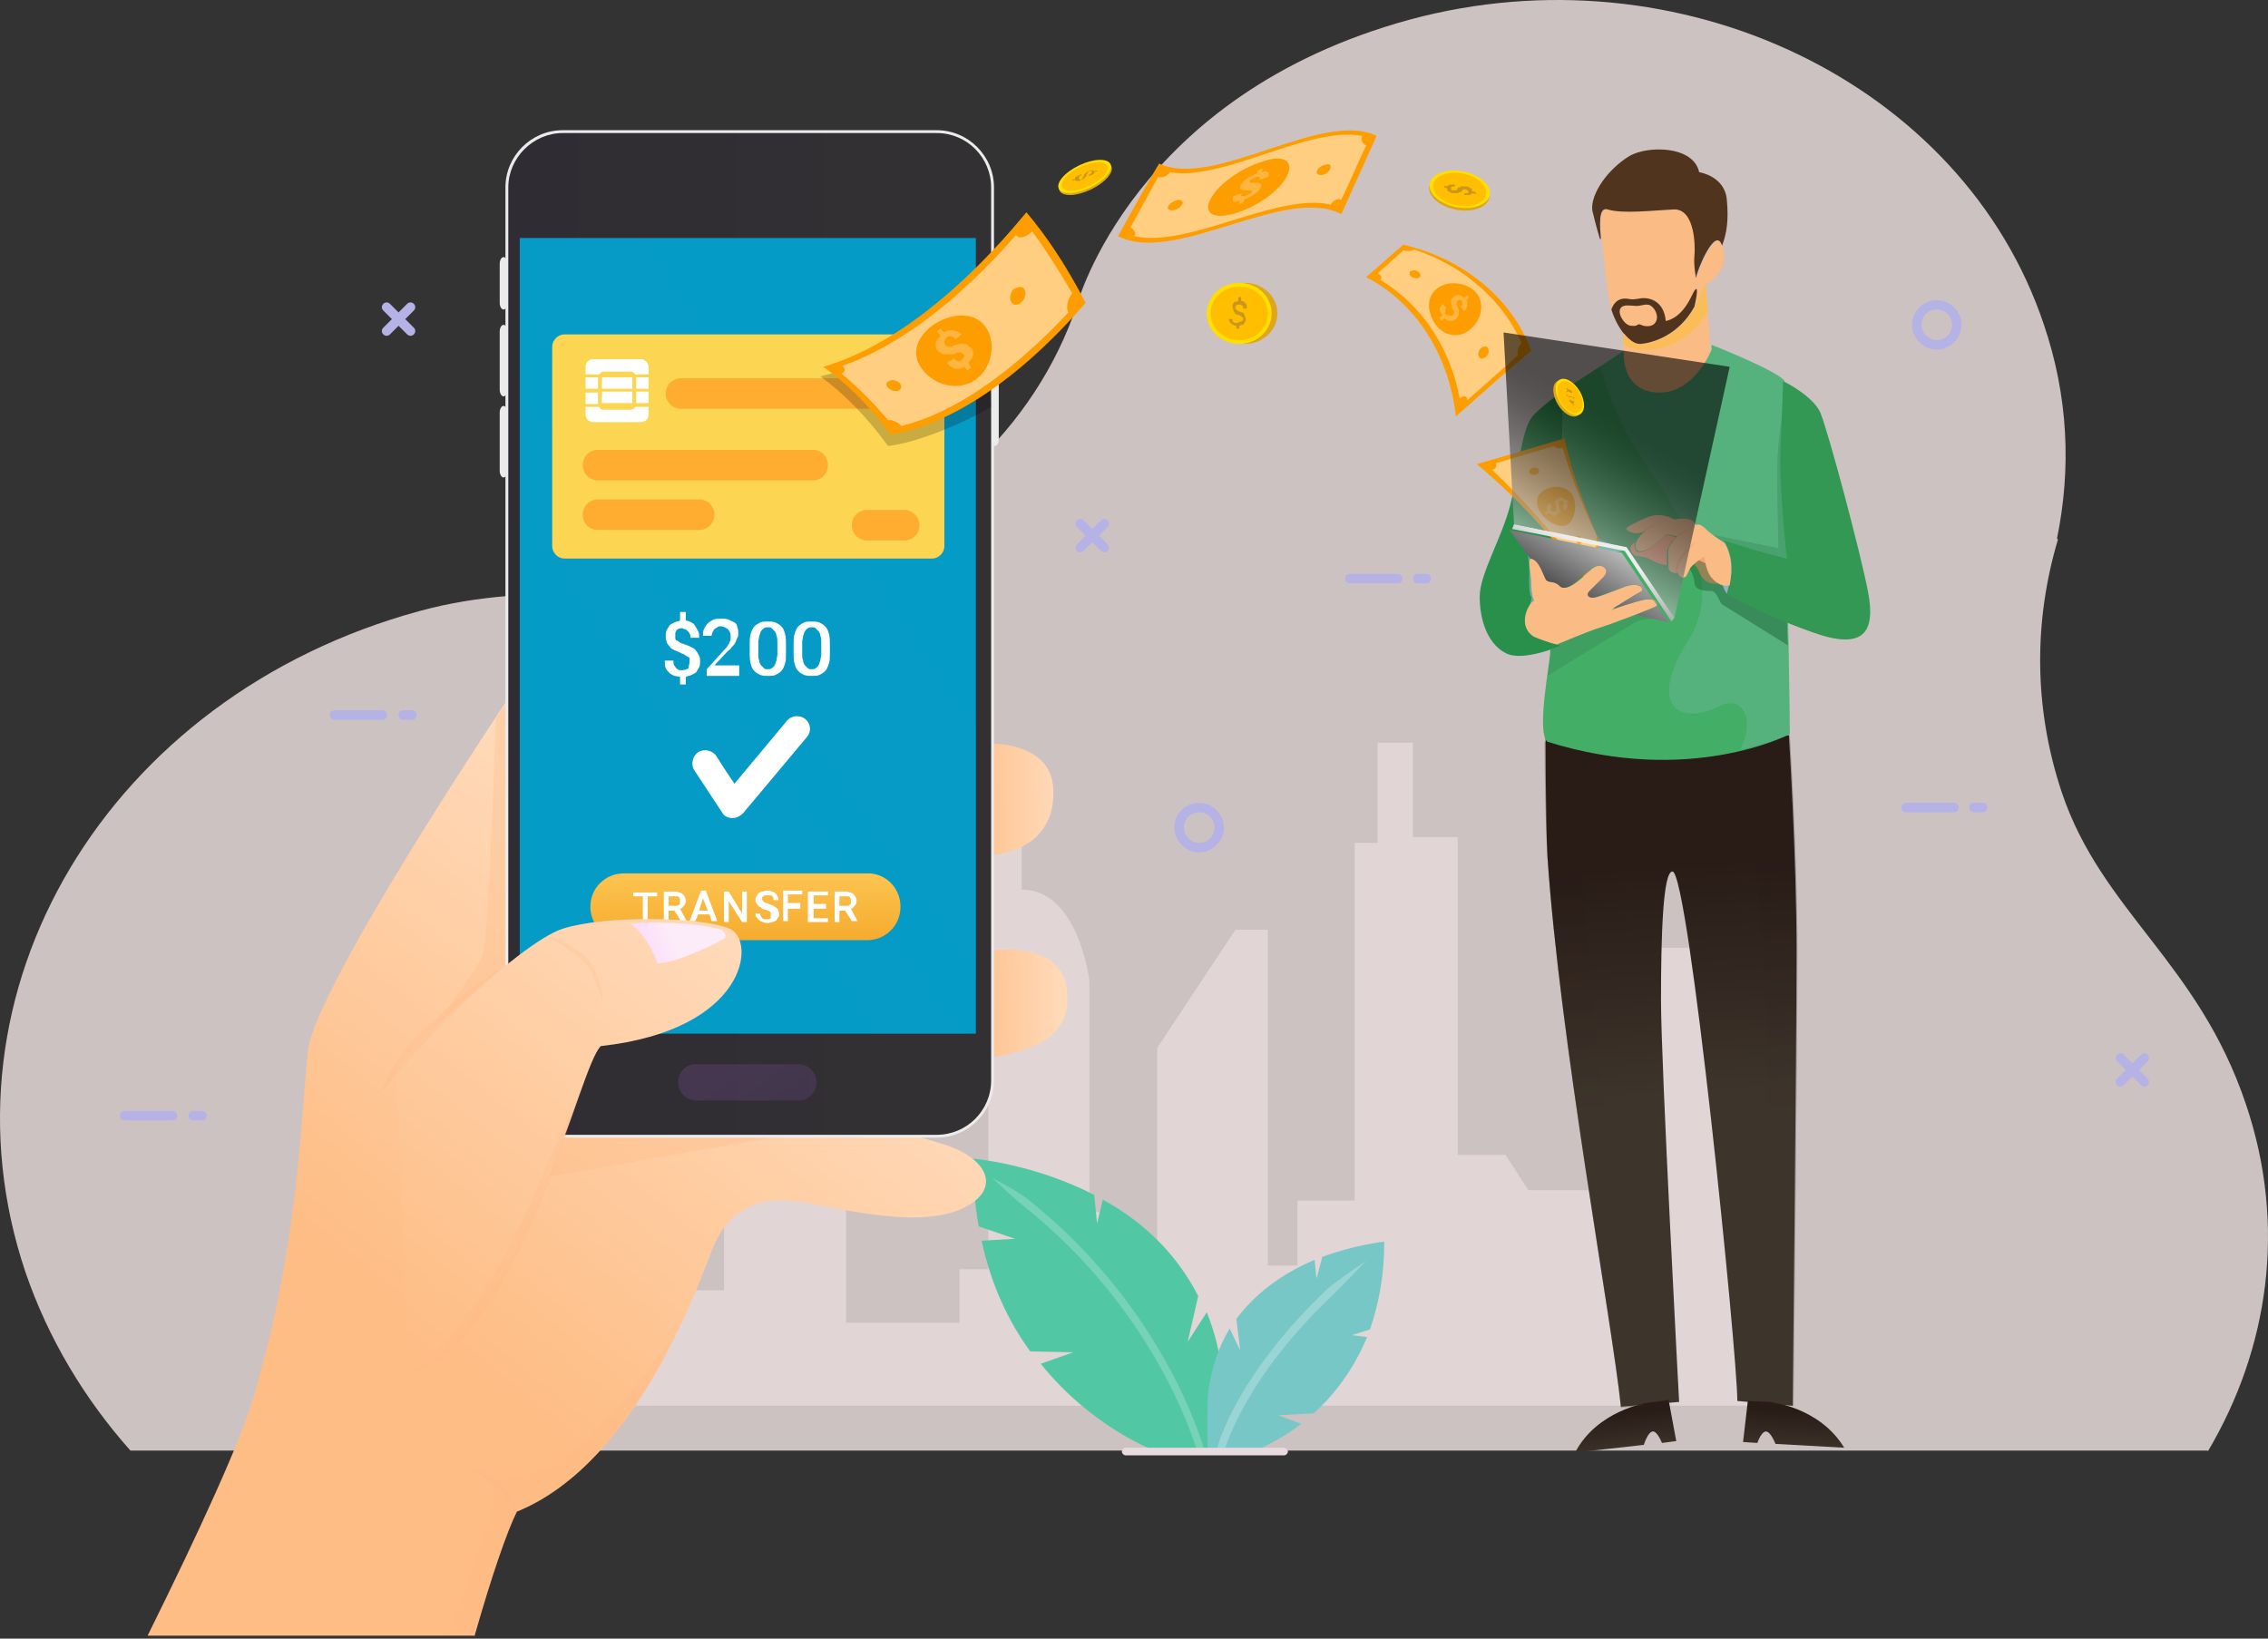 <svg width="667" height="482" viewBox="0 0 667 482" fill="none" xmlns="http://www.w3.org/2000/svg">
<rect x="0" y="0" width="667" height="482" fill="#333333" stroke="none"/>
<path opacity="0.8" d="M649.284 426.968C667.244 396.66 672.576 360.459 660.509 324.82C646.477 283.006 618.134 268.133 606.348 233.055C597.929 207.798 598.209 182.261 605.225 158.688L604.944 158.408C609.154 137.922 608.312 116.594 601.016 95.267C577.162 24.268 493.816 -15.581 414.679 5.747C333.297 27.916 316.741 89.654 316.741 89.654C304.674 125.574 273.805 155.602 230.588 167.388C187.091 179.174 159.309 169.913 123.389 179.735C31.623 204.711 -20.293 291.706 7.49 374.21C14.225 393.854 24.888 411.533 38.358 426.687H649.284V426.968Z" fill="#F4E6E6"/>
<g opacity="0.8">
<g opacity="0.8">
<path opacity="0.8" d="M524.405 413.216V368.035H511.215V290.021L503.919 278.796H471.927V350.075H449.477L442.742 339.692H428.711V246.243H415.521V218.461H405.138V247.927H398.403V353.162H381.566V372.245H372.866V273.464H363.325L340.313 308.262V377.015H328.246V356.529H320.389V288.618C320.389 288.618 317.302 261.678 300.464 261.678V242.034H290.642V373.367H282.224V389.082H248.829V333.799H242.094V314.716H230.027V310.787V292.546H212.909V379.541H204.49V357.371H183.162V312.19H178.392V413.497H524.405V413.216Z" fill="#F4E6E6"/>
</g>
</g>
<path d="M315.618 397.784L302.99 397.503C296.816 389.084 291.484 378.14 288.678 364.95L298.5 364.389L287.836 360.741C286.714 354.567 286.152 348.113 286.152 340.816C286.152 340.816 303.832 342.22 321.792 351.48L322.634 359.899L324.318 352.883C335.262 358.776 345.645 368.037 352.38 381.227L349.293 394.697L354.906 385.997C357.151 391.61 358.835 397.784 359.396 404.799C359.957 418.269 359.396 426.408 359.396 426.408H338.91C338.91 426.408 320.95 419.673 306.077 401.151L315.618 397.784Z" fill="#52C7A3"/>
<path d="M355.187 410.692C356.029 402.834 358.274 396.38 361.641 390.767L364.728 397.222L363.606 387.961C370.06 379.262 378.759 373.93 386.617 370.562L387.178 376.175L388.862 369.72C398.684 366.072 407.103 365.23 407.103 365.23C407.103 375.333 405.419 383.752 402.893 391.048L397.561 392.732L402.051 393.293C397.842 403.396 391.949 410.692 386.336 415.743L375.953 416.305L382.688 418.83C375.673 424.162 369.779 426.407 369.779 426.407H355.187C355.187 426.127 354.906 420.233 355.187 410.692Z" fill="#78C7C7"/>
<path opacity="0.25" d="M391.949 380.946C395.035 377.859 401.771 370.844 401.771 370.844C401.771 370.844 393.913 376.176 390.545 378.982C363.886 404.238 358.273 424.724 357.993 425.847L359.115 426.127H360.238C361.08 423.602 367.534 403.958 391.949 380.946Z" fill="white"/>
<path opacity="0.21" d="M351.819 426.128H354.064C352.1 419.393 339.752 382.631 302.429 352.884C299.342 350.358 291.765 346.43 291.765 346.43C291.765 346.43 297.658 352.042 300.465 354.287C336.665 382.911 349.294 417.99 351.819 426.128Z" fill="white"/>
<path d="M378.759 426.968C378.759 427.529 378.198 428.091 377.637 428.091H331.053C330.491 428.091 329.93 427.529 329.93 426.968C329.93 426.407 330.491 425.846 331.053 425.846H377.637C378.479 426.126 378.759 426.407 378.759 426.968Z" fill="#E8DBE0"/>
<path d="M139.665 480.846C144.716 463.167 149.206 450.258 152.012 444.645C187.933 430.053 205.893 376.173 209.821 366.631C213.75 357.09 222.169 350.916 236.481 353.722C250.793 356.248 270.156 361.019 282.504 355.687C294.851 350.355 291.203 340.533 276.611 336.323C262.018 332.114 236.481 321.45 236.481 321.45L226.659 235.298C226.659 235.298 165.202 190.959 150.89 203.306C150.89 203.306 92.8 289.739 90.555 309.103C88.31 330.992 87.749 366.351 74.559 410.97C70.911 423.598 58.844 449.977 43.41 481.127H139.665V480.846Z" fill="url(#paint0_linear)"/>
<path opacity="0.3" d="M151.171 203.307C151.171 203.307 149.206 206.394 145.839 211.445C144.997 233.615 143.594 278.796 141.629 281.882C139.104 286.092 128.44 301.246 128.44 301.246C128.44 301.246 147.803 284.408 156.222 277.673C162.957 272.341 160.151 221.548 158.748 200.781C155.099 201.062 152.854 201.904 151.171 203.307Z" fill="#FEB783"/>
<path opacity="0.3" d="M232.553 331.273L231.991 327.344L167.728 327.905L160.993 346.146L237.043 332.956C234.236 332.114 232.553 331.273 232.553 331.273Z" fill="#FEB783"/>
<path d="M291.765 218.741C291.765 218.741 308.883 218.46 309.725 231.65C310.567 244.839 301.587 250.452 291.765 251.574H288.958L289.239 219.583L291.765 218.741Z" fill="url(#paint1_linear)"/>
<path d="M291.484 279.638C291.484 279.638 314.495 275.709 313.934 294.23C313.653 308.823 295.132 309.945 290.923 311.349L287.274 310.787L288.678 281.041L291.484 279.638Z" fill="url(#paint2_linear)"/>
<path opacity="0.2" d="M150.89 440.998C147.803 435.104 138.542 432.018 138.261 432.018H137.7C137.7 432.018 146.961 436.788 149.767 441.84C150.048 442.401 150.609 443.804 151.17 445.207C151.17 444.926 151.451 444.646 151.451 444.365C151.732 444.365 151.732 444.085 152.012 444.085C151.732 443.243 151.451 442.12 150.89 440.998Z" fill="#FEB783"/>
<path d="M165.482 38.297C156.221 38.297 148.645 45.874 148.645 55.135V317.801C148.645 327.062 156.221 334.639 165.482 334.639H275.488C284.749 334.639 292.326 327.062 292.326 317.801V55.135C292.326 45.874 284.749 38.297 275.488 38.297H165.482Z" fill="#EBEBEB"/>
<path d="M293.729 129.219C293.729 130.342 293.168 131.184 292.606 131.184C292.045 131.184 291.484 130.342 291.484 129.219V99.753C291.484 98.631 292.045 97.789 292.606 97.789C293.168 97.789 293.729 98.631 293.729 99.753V129.219Z" fill="#EBEBEB"/>
<path d="M149.206 138.481C149.206 139.604 148.645 140.445 148.083 140.445C147.522 140.445 146.961 139.604 146.961 138.481V121.363C146.961 120.24 147.522 119.398 148.083 119.398C148.645 119.398 149.206 120.24 149.206 121.363V138.481Z" fill="#EBEBEB"/>
<path d="M149.206 114.628C149.206 115.75 148.645 116.592 148.083 116.592C147.522 116.592 146.961 115.75 146.961 114.628V97.509C146.961 96.387 147.522 95.545 148.083 95.545C148.645 95.545 149.206 96.387 149.206 97.509V114.628Z" fill="#EBEBEB"/>
<path d="M149.206 89.089C149.206 90.212 148.645 91.054 148.083 91.054C147.522 91.054 146.961 90.212 146.961 89.089V77.584C146.961 76.461 147.522 75.619 148.083 75.619C148.645 75.619 149.206 76.461 149.206 77.584V89.089Z" fill="#EBEBEB"/>
<path d="M291.484 317.801C291.484 326.781 284.188 333.797 275.488 333.797H165.483C156.502 333.797 149.487 326.501 149.487 317.801V55.134C149.487 46.435 156.783 39.139 165.483 39.139H275.488C284.468 39.139 291.484 46.435 291.484 55.134V317.801Z" fill="url(#paint3_linear)"/>
<path opacity="0.2" d="M144.435 446.049C143.313 449.416 138.542 462.606 132.088 480.285H139.665C144.716 462.606 149.206 449.697 152.012 444.084C173.621 435.385 188.775 412.374 198.035 393.291C189.897 404.235 172.498 426.686 161.554 431.737C151.171 436.508 140.226 432.298 138.823 431.737C139.945 432.579 147.803 436.227 144.435 446.049Z" fill="#FEB783"/>
<path opacity="0.2" d="M199.438 318.365C199.438 321.171 201.683 323.697 204.77 323.697H234.797C237.604 323.697 240.129 321.452 240.129 318.365C240.129 315.559 237.884 313.033 234.797 313.033H204.77C201.683 313.033 199.438 315.278 199.438 318.365Z" fill="url(#paint4_linear)"/>
<path d="M286.994 70.008H152.854V304.051H286.994V70.008Z" fill="url(#paint5_linear)"/>
<path opacity="0.1" d="M283.626 304.051L152.854 112.382V151.39L256.967 304.051H283.626ZM152.854 70.008V92.458L286.994 289.178V212.566L189.897 70.008H152.854Z" fill="url(#paint6_linear)"/>
<path d="M277.733 160.653C277.733 162.617 276.049 164.301 274.085 164.301H166.044C164.079 164.301 162.396 162.617 162.396 160.653V102.002C162.396 100.037 164.079 98.353 166.044 98.353H274.085C276.049 98.353 277.733 100.037 277.733 102.002V160.653Z" fill="#FCD652"/>
<path d="M243.497 136.799C243.497 139.324 241.532 141.289 239.007 141.289H175.866C173.34 141.289 171.375 139.324 171.375 136.799C171.375 134.273 173.34 132.309 175.866 132.309H239.007C241.532 132.309 243.497 134.273 243.497 136.799Z" fill="#FEAD30"/>
<path d="M267.911 115.754C267.911 118.28 265.947 120.244 263.421 120.244H200.28C197.754 120.244 195.79 118.28 195.79 115.754C195.79 113.228 197.754 111.264 200.28 111.264H263.421C265.666 110.983 267.911 113.228 267.911 115.754Z" fill="#FEAD30"/>
<path d="M210.102 151.392C210.102 153.918 208.138 155.882 205.612 155.882H175.866C173.34 155.882 171.375 153.918 171.375 151.392C171.375 148.867 173.34 146.902 175.866 146.902H205.612C208.138 146.902 210.102 148.867 210.102 151.392Z" fill="#FEAD30"/>
<path d="M270.437 154.48C270.437 157.006 268.472 158.97 265.947 158.97H255.002C252.477 158.97 250.512 157.006 250.512 154.48C250.512 151.955 252.477 149.99 255.002 149.99H265.947C268.192 149.99 270.437 151.955 270.437 154.48Z" fill="#FEAD30"/>
<path d="M176.988 118.557H185.968V115.19H176.988V118.557ZM175.865 115.47H172.217V118.838H175.865V115.47ZM175.865 110.98H172.217V114.348H175.865V110.98ZM185.968 110.98H176.988V114.348H185.968V110.98ZM185.407 120.522H177.549C176.988 120.522 176.427 120.241 176.146 119.68H172.217V121.925C172.217 123.047 173.059 124.17 174.462 124.17H188.494C189.616 124.17 190.739 123.328 190.739 121.925V119.68H186.81C186.529 120.241 185.968 120.522 185.407 120.522ZM188.494 105.648H174.462C173.34 105.648 172.217 106.49 172.217 107.893V110.138H176.146C176.427 109.858 176.988 109.297 177.549 109.297H185.407C185.968 109.297 186.529 109.577 186.81 110.138H190.739V107.893C190.739 106.771 189.616 105.648 188.494 105.648ZM187.091 114.348H190.739V110.98H187.091V114.348ZM187.091 118.557H190.739V115.19H187.091V118.557Z" fill="white"/>
<path d="M264.824 266.729C264.824 272.341 260.334 276.551 255.002 276.551H183.443C177.83 276.551 173.621 272.061 173.621 266.729C173.621 261.116 178.111 256.907 183.443 256.907H254.722C260.334 256.626 264.824 261.116 264.824 266.729Z" fill="url(#paint7_linear)"/>
<path d="M193.264 263.644H190.458V271.221H189.055V263.644H186.249V262.521H193.264V263.644Z" fill="white"/>
<path d="M198.315 267.851H196.632V271.218H195.229V262.238H198.315C198.877 262.238 199.157 262.238 199.719 262.519C199.999 262.519 200.56 262.8 200.841 263.08C201.122 263.361 201.402 263.641 201.402 263.922C201.683 264.203 201.683 264.764 201.683 265.045C201.683 265.606 201.402 266.167 201.122 266.448C200.841 266.728 200.56 267.29 199.999 267.29L201.964 270.938H200.28L198.315 267.851ZM196.632 266.448H198.315C198.596 266.448 198.877 266.448 199.157 266.448C199.438 266.448 199.438 266.167 199.719 266.167C199.719 266.167 199.999 265.886 199.999 265.606C199.999 265.325 199.999 265.325 199.999 265.045C199.999 264.764 199.999 264.483 199.999 264.483C199.999 264.203 199.719 264.203 199.719 263.922C199.719 263.922 199.438 263.641 199.157 263.641C198.877 263.641 198.596 263.641 198.315 263.641H196.632V266.448Z" fill="white"/>
<path d="M208.699 268.975H205.331L204.489 270.939H202.806L206.173 261.959H207.576L210.944 270.939H209.26L208.699 268.975ZM205.612 267.852H208.138L206.734 264.204L205.612 267.852Z" fill="white"/>
<path d="M219.643 271.218H218.24L214.311 265.045V271.218H212.908V262.238H214.311L218.24 268.693V262.238H219.643V271.218Z" fill="white"/>
<path d="M226.659 268.975C226.659 268.694 226.659 268.694 226.659 268.413L226.378 268.133C226.378 268.133 226.098 267.852 225.817 267.852C225.536 267.852 225.256 267.572 224.975 267.572C224.414 267.572 224.133 267.291 223.853 267.01C223.572 266.73 223.291 266.73 223.011 266.449C222.73 266.168 222.45 265.888 222.45 265.607C222.169 265.327 222.169 265.046 222.169 264.765C222.169 264.485 222.169 264.204 222.45 263.643C222.73 263.362 222.73 263.082 223.011 262.801C223.291 262.52 223.572 262.52 224.133 262.24C224.414 262.24 224.975 261.959 225.536 261.959C226.098 261.959 226.378 261.959 226.94 262.24C227.22 262.24 227.781 262.52 228.062 262.801C228.343 263.082 228.623 263.362 228.623 263.643C228.904 263.923 228.904 264.204 228.904 264.765H227.501C227.501 264.485 227.501 264.485 227.501 264.204C227.501 263.923 227.22 263.923 227.22 263.643C227.22 263.643 226.94 263.362 226.659 263.362C226.378 263.362 226.098 263.362 225.817 263.362C225.536 263.362 225.256 263.362 224.975 263.362C224.695 263.362 224.695 263.643 224.414 263.643L224.133 263.923C224.133 264.204 224.133 264.204 224.133 264.485C224.133 264.765 224.414 265.046 224.695 265.326C224.975 265.607 225.536 265.607 226.098 265.888C226.659 266.168 226.94 266.168 227.501 266.449C227.781 266.73 228.062 266.73 228.343 267.01C228.623 267.291 228.904 267.572 228.904 267.852C228.904 268.133 229.185 268.413 229.185 268.694C229.185 268.975 229.185 269.536 228.904 269.817C228.623 270.097 228.623 270.378 228.343 270.658C228.062 270.939 227.781 270.939 227.22 271.22C226.94 271.22 226.378 271.5 225.817 271.5C225.256 271.5 224.975 271.5 224.414 271.22C224.133 271.22 223.572 270.939 223.291 270.658C223.011 270.378 222.73 270.097 222.45 269.817C222.169 269.536 222.169 268.975 222.169 268.694H223.572C223.572 268.975 223.572 269.255 223.853 269.536C223.853 269.817 224.133 269.817 224.133 270.097C224.414 270.097 224.414 270.378 224.695 270.378C224.975 270.378 225.256 270.378 225.536 270.378C226.098 270.378 226.378 270.378 226.659 270.097C226.659 269.536 226.659 269.255 226.659 268.975Z" fill="white"/>
<path d="M235.358 267.291H231.71V270.939H230.307V261.959H235.919V263.081H231.71V265.607H235.358V267.291Z" fill="white"/>
<path d="M242.935 267.29H239.287V270.096H243.497V271.218H237.604V262.238H243.497V263.361H239.287V265.886H242.935V267.29Z" fill="white"/>
<path d="M248.548 267.851H246.864V271.218H245.461V262.238H248.548C249.109 262.238 249.39 262.238 249.951 262.519C250.232 262.519 250.793 262.8 251.073 263.08C251.354 263.361 251.635 263.641 251.635 263.922C251.915 264.203 251.915 264.764 251.915 265.045C251.915 265.606 251.635 266.167 251.354 266.448C251.073 266.728 250.793 267.29 250.232 267.29L252.196 270.938H250.512L248.548 267.851ZM246.864 266.448H248.548C248.828 266.448 249.109 266.448 249.39 266.448C249.67 266.448 249.67 266.167 249.951 266.167C249.951 266.167 250.232 265.886 250.232 265.606C250.232 265.325 250.232 265.325 250.232 265.045C250.232 264.764 250.232 264.483 250.232 264.483C250.232 264.203 249.951 264.203 249.951 263.922C249.951 263.922 249.67 263.641 249.39 263.641C249.109 263.641 248.828 263.641 248.548 263.641H246.864V266.448Z" fill="white"/>
<path d="M231.43 212.004C231.43 212.004 220.485 225.193 215.995 230.525C213.47 226.877 210.663 222.387 210.663 222.387C209.541 220.703 207.015 220.142 205.332 221.264C203.648 222.387 203.086 224.913 204.209 226.596L212.347 238.944C212.908 240.066 214.031 240.628 215.434 240.628C216.557 240.628 217.679 240.066 218.521 239.225L237.323 216.774C238.726 215.091 238.445 212.846 236.762 211.442C235.359 210.32 232.833 210.32 231.43 212.004Z" fill="white"/>
<path d="M202.806 194.606C202.806 194.326 202.806 194.045 202.806 193.764C202.806 193.484 202.525 193.203 202.244 193.203C201.964 192.923 201.683 192.923 201.402 192.642C201.122 192.361 200.561 192.361 200.28 192.081C199.719 191.8 198.877 191.519 198.316 191.239C197.754 190.958 197.193 190.677 196.912 190.116C196.632 189.836 196.071 189.274 196.071 188.713C195.79 188.152 195.79 187.591 195.79 187.029C195.79 186.468 195.79 185.907 196.071 185.346C196.351 184.784 196.632 184.504 196.912 183.942C197.193 183.662 197.754 183.381 198.316 183.101C198.877 182.82 199.438 182.82 199.999 182.539V180.014H201.683V182.539C202.244 182.539 202.806 182.82 203.367 183.101C203.928 183.381 204.209 183.662 204.489 184.223C204.77 184.784 205.051 185.065 205.331 185.626C205.612 186.187 205.612 186.749 205.612 187.591H203.086C203.086 187.029 203.086 186.749 202.806 186.468C202.806 186.187 202.525 185.907 202.244 185.626C201.964 185.346 201.683 185.065 201.402 185.065C201.122 185.065 200.841 184.784 200.561 184.784C200.28 184.784 199.719 184.784 199.438 185.065C199.157 185.065 198.877 185.346 198.877 185.626C198.596 185.907 198.596 186.187 198.596 186.187C198.596 186.468 198.596 186.749 198.596 187.029C198.596 187.31 198.596 187.591 198.596 187.871C198.596 188.152 198.877 188.432 199.157 188.432C199.438 188.713 199.719 188.713 199.999 188.994C200.28 189.274 200.841 189.274 201.402 189.555C202.244 189.836 202.806 190.116 203.367 190.397C203.928 190.677 204.489 190.958 204.77 191.519C205.051 191.8 205.331 192.361 205.612 192.923C205.892 193.484 205.892 194.045 205.892 194.606C205.892 195.168 205.892 195.729 205.612 196.29C205.331 196.851 205.051 197.132 204.77 197.693C204.489 197.974 203.928 198.254 203.367 198.535C202.806 198.816 202.244 198.816 201.683 199.096V201.341H199.999V199.096C199.438 199.096 198.877 198.816 198.316 198.816C197.754 198.535 197.193 198.254 196.912 197.974C196.632 197.693 196.071 197.132 195.79 196.571C195.509 196.009 195.509 195.168 195.509 194.326H198.035C198.035 194.887 198.035 195.448 198.316 195.729C198.596 196.009 198.596 196.29 198.877 196.571C199.157 196.851 199.438 196.851 199.719 197.132C199.999 197.132 200.28 197.132 200.561 197.132C201.402 197.132 201.964 196.851 202.525 196.571C202.525 195.729 202.806 195.168 202.806 194.606Z" fill="white"/>
<path d="M218.521 198.816H207.857V196.852L212.908 191.239C213.469 190.678 213.75 190.397 214.031 189.836C214.311 189.555 214.592 188.994 214.592 188.714C214.873 188.433 214.873 188.152 214.873 187.872C214.873 187.591 214.873 187.31 214.873 187.03C214.873 186.749 214.873 186.188 214.592 185.907C214.592 185.627 214.311 185.346 214.031 185.065C213.75 184.785 213.469 184.785 213.189 184.504C212.908 184.504 212.628 184.224 212.066 184.224C211.505 184.224 211.224 184.224 210.944 184.504C210.663 184.785 210.383 184.785 210.102 185.065C209.821 185.346 209.821 185.627 209.541 185.907C209.541 186.188 209.26 186.749 209.26 187.03H206.734C206.734 186.469 206.734 185.627 207.015 185.065C207.296 184.504 207.576 183.943 208.138 183.382C208.699 182.82 209.26 182.54 209.821 182.259C210.383 181.979 211.224 181.979 212.066 181.979C212.908 181.979 213.469 181.979 214.311 182.259C214.873 182.54 215.434 182.82 215.995 183.101C216.556 183.382 216.837 183.943 216.837 184.504C217.118 185.065 217.118 185.627 217.118 186.188C217.118 186.749 217.118 187.31 216.837 187.591C216.556 188.152 216.556 188.433 216.276 188.994C215.995 189.555 215.714 189.836 215.153 190.397C214.873 190.959 214.311 191.239 213.75 191.8L210.102 195.729H217.398V198.816H218.521Z" fill="white"/>
<path d="M231.149 192.081C231.149 193.484 231.149 194.326 230.869 195.168C230.588 196.01 230.307 196.852 229.746 197.413C229.185 197.974 228.624 198.255 228.062 198.535C227.501 198.816 226.659 198.816 225.817 198.816C224.975 198.816 224.414 198.816 223.572 198.535C223.011 198.255 222.45 197.974 221.888 197.413C221.327 196.852 221.047 196.29 220.766 195.168C220.485 194.326 220.485 193.203 220.485 192.081V189.555C220.485 188.433 220.485 187.31 220.766 186.468C221.047 185.627 221.327 184.785 221.888 184.223C222.45 183.662 223.011 183.382 223.572 183.101C224.134 182.82 224.975 182.82 225.817 182.82C226.659 182.82 227.22 182.82 228.062 183.101C228.624 183.382 229.185 183.662 229.746 184.223C230.307 184.785 230.588 185.346 230.869 186.468C231.149 187.31 231.149 188.433 231.149 189.555V192.081ZM228.624 188.994C228.624 188.152 228.624 187.591 228.343 187.03C228.343 186.468 228.062 185.907 227.782 185.627C227.501 185.346 227.22 185.065 226.94 184.785C226.659 184.504 226.379 184.504 225.817 184.504C225.537 184.504 224.975 184.504 224.695 184.785C224.414 185.065 224.134 185.065 223.853 185.627C223.572 185.907 223.572 186.468 223.292 187.03C223.292 187.591 223.011 188.152 223.011 188.994V192.362C223.011 193.203 223.011 193.765 223.292 194.326C223.292 194.887 223.572 195.449 223.853 195.729C224.134 196.01 224.414 196.29 224.695 196.571C224.975 196.852 225.256 196.852 225.817 196.852C226.098 196.852 226.659 196.852 226.94 196.571C227.22 196.29 227.501 196.29 227.782 195.729C228.062 195.449 228.062 194.887 228.343 194.326C228.343 193.765 228.624 193.203 228.624 192.362V188.994Z" fill="white"/>
<path d="M244.058 192.081C244.058 193.484 244.058 194.326 243.777 195.168C243.497 196.01 243.216 196.852 242.655 197.413C242.093 197.974 241.532 198.255 240.971 198.535C240.41 198.816 239.568 198.816 238.726 198.816C237.884 198.816 237.323 198.816 236.481 198.535C235.92 198.255 235.358 197.974 234.797 197.413C234.236 196.852 233.955 196.29 233.675 195.168C233.394 194.326 233.394 193.203 233.394 192.081V189.555C233.394 188.433 233.394 187.31 233.675 186.468C233.955 185.627 234.236 184.785 234.797 184.223C235.358 183.662 235.92 183.382 236.481 183.101C237.042 182.82 237.884 182.82 238.726 182.82C239.568 182.82 240.129 182.82 240.971 183.101C241.532 183.382 242.093 183.662 242.655 184.223C243.216 184.785 243.497 185.346 243.777 186.468C244.058 187.31 244.058 188.433 244.058 189.555V192.081ZM241.532 188.994C241.532 188.152 241.532 187.591 241.252 187.03C241.252 186.468 240.971 185.907 240.69 185.627C240.41 185.346 240.129 185.065 239.848 184.785C239.568 184.504 239.287 184.504 238.726 184.504C238.445 184.504 237.884 184.504 237.603 184.785C237.323 185.065 237.042 185.065 236.762 185.627C236.481 185.907 236.481 186.468 236.2 187.03C236.2 187.591 235.92 188.152 235.92 188.994V192.362C235.92 193.203 235.92 193.765 236.2 194.326C236.2 194.887 236.481 195.449 236.762 195.729C237.042 196.01 237.323 196.29 237.603 196.571C237.884 196.852 238.165 196.852 238.726 196.852C239.007 196.852 239.568 196.852 239.848 196.571C240.129 196.29 240.41 196.29 240.69 195.729C240.971 195.449 240.971 194.887 241.252 194.326C241.252 193.765 241.532 193.203 241.532 192.362V188.994Z" fill="white"/>
<path d="M116.653 313.312C116.653 313.312 152.293 277.392 165.482 273.182C177.549 269.253 206.173 269.534 214.592 273.182C222.45 276.55 219.924 302.929 176.708 307.699C170.253 313.873 157.344 380.662 120.301 406.199L116.653 313.312Z" fill="url(#paint8_linear)"/>
<path opacity="0.2" d="M157.906 349.513C149.206 369.998 137.139 392.449 119.179 405.077C119.179 405.077 130.966 400.587 137.42 392.168C153.977 371.682 162.396 345.023 168.85 326.782L170.815 320.889C170.815 320.889 161.835 340.252 157.906 349.513Z" fill="#FEB783"/>
<path opacity="0.2" d="M111.883 321.729L117.495 314.714C117.776 314.433 135.736 294.228 150.89 282.441C150.89 282.441 138.823 290.018 133.772 294.508C123.669 303.769 122.827 304.33 120.021 307.698C113.847 314.994 111.883 321.729 111.883 321.729Z" fill="#FEB783"/>
<path d="M212.066 273.463C205.612 271.499 191.861 270.937 185.407 271.779C189.616 274.586 192.703 281.04 193.264 283.285C196.632 283.846 207.857 279.076 212.628 276.269C214.031 275.708 213.189 274.024 212.066 273.463Z" fill="url(#paint9_linear)"/>
<path opacity="0.2" d="M161.834 275.99C161.834 275.99 171.095 280.76 173.901 285.812C175.024 287.776 177.269 294.792 177.269 294.792C177.269 294.792 177.269 289.74 174.743 284.689C171.656 278.796 162.396 275.709 162.115 275.709L161.834 275.99Z" fill="#FEB783"/>
<path d="M454.528 208.078C496.622 221.548 526.088 216.216 526.088 216.216C526.088 216.216 528.333 251.856 528.333 279.919C528.333 307.981 527.211 413.497 527.211 413.497L510.934 412.094C510.934 398.063 496.622 256.346 491.852 256.346C489.045 256.346 488.484 275.429 488.484 294.231C488.484 313.033 493.816 412.375 493.816 412.375L476.698 413.778C474.172 389.083 458.738 306.017 455.09 251.856C454.528 240.631 454.528 214.252 454.528 208.078Z" fill="url(#paint10_linear)"/>
<path d="M490.729 411.814L484.275 412.656C484.275 412.656 469.682 414.901 463.228 427.249L483.433 425.004C483.433 425.004 484.556 421.356 485.959 421.075C487.362 420.795 488.765 424.443 488.765 424.443L492.975 423.881L490.729 411.814Z" fill="url(#paint11_linear)"/>
<path d="M514.021 412.094L520.476 412.374C520.476 412.374 535.068 413.777 542.365 425.844L522.159 424.722C522.159 424.722 520.756 421.074 519.353 421.074C517.95 421.074 516.828 424.441 516.828 424.441L512.618 424.161L514.021 412.094Z" fill="url(#paint12_linear)"/>
<path d="M471.366 72.817C471.366 72.817 472.208 82.639 473.331 88.813C474.453 94.987 478.943 101.722 482.591 101.441C486.24 101.16 497.184 98.354 500.832 84.323C501.955 83.762 508.69 79.833 506.725 72.817C504.761 65.802 499.148 80.394 499.148 81.517C499.148 82.92 498.306 77.868 498.587 75.343C498.868 72.817 498.868 61.592 492.694 61.592C486.52 61.873 477.54 62.995 473.05 61.592C469.402 60.75 471.086 70.572 471.366 72.817Z" fill="#FABB85"/>
<path d="M479.223 45.876C484.555 42.789 498.025 42.789 499.709 50.646C499.709 50.646 507.286 51.769 507.847 58.784C508.409 64.677 507.847 68.606 506.444 72.254C504.48 66.081 498.867 80.112 498.867 81.515C498.867 82.918 498.025 77.867 498.306 75.341C498.587 72.816 498.587 61.591 492.413 61.591C486.239 61.871 477.259 62.994 472.769 61.591C469.963 60.749 470.524 66.642 470.805 70.29H470.524C470.524 70.29 469.401 66.642 468.279 61.871C467.718 57.101 472.769 49.804 479.223 45.876Z" fill="#51341D"/>
<path d="M473.892 91.057C475.575 96.388 479.224 101.44 482.591 101.159C485.678 100.878 493.535 98.914 498.306 90.215C499.429 85.444 499.429 82.918 497.464 87.128C494.658 93.021 491.29 94.144 489.887 94.424C489.326 88.25 484.836 87.689 483.433 87.689C482.03 87.689 480.907 88.25 479.223 87.97C475.295 87.128 474.172 90.215 473.892 91.057ZM476.417 91.057C476.978 89.373 479.224 89.934 480.346 89.934C482.591 90.215 483.152 89.373 484.836 89.653C486.239 89.934 487.923 92.46 487.081 94.424C486.239 96.388 483.714 96.108 482.591 95.547C481.469 94.985 481.749 96.108 480.065 95.827C478.101 96.108 475.856 92.74 476.417 91.057Z" fill="#51341D"/>
<path d="M477.54 98.074C479.223 100.038 480.907 101.441 482.591 101.441C486.239 101.161 497.184 98.354 500.832 84.323C501.112 84.323 501.393 84.042 501.674 83.762C501.674 83.762 501.674 83.762 501.674 84.042L503.077 103.406C503.077 103.406 498.025 116.595 487.081 116.034C476.137 115.473 477.259 103.686 477.259 103.686L477.54 98.074Z" fill="#FABB85"/>
<path opacity="0.35" d="M482.591 101.441C486.239 101.161 497.184 98.354 500.832 84.323C501.113 84.323 501.393 84.042 501.674 83.762C501.674 83.762 501.674 83.762 501.674 84.042L502.235 91.619C500.271 94.987 494.097 103.125 483.714 102.844C480.907 102.844 478.943 102.283 477.259 101.161V98.074C478.943 100.038 480.907 101.441 482.591 101.441Z" fill="#FFBF00"/>
<path d="M455.931 191.521C455.931 188.434 459.018 152.233 459.018 141.85C459.018 131.467 459.579 114.91 459.579 114.91C459.579 114.91 473.611 105.929 477.54 103.123C477.54 103.123 476.417 114.91 487.362 115.471C498.306 116.032 503.357 102.843 503.357 102.843V101.439C503.357 101.439 521.317 108.455 524.685 111.823C524.685 122.486 526.369 203.588 526.369 215.935C526.369 215.935 497.184 231.37 455.089 218.18C451.722 215.374 455.931 194.608 455.931 191.521Z" fill="#43AF66"/>
<path opacity="0.15" d="M506.164 207.516C493.816 213.69 484.275 207.797 496.623 188.153C508.97 168.79 489.888 146.059 481.188 132.308C475.014 122.486 471.928 112.384 470.524 107.613C473.331 105.929 475.856 104.246 477.259 103.123H477.54C477.54 103.123 476.418 114.91 487.362 115.471C498.306 116.032 503.358 102.843 503.358 102.843V101.439C503.358 101.439 521.318 108.455 524.685 111.823C524.685 122.486 526.369 203.588 526.369 215.935C526.369 215.935 521.037 218.461 511.777 220.425C516.267 212.006 512.618 204.43 506.164 207.516Z" fill="#C6C7FF"/>
<path d="M480.907 159.529C480.627 160.371 480.627 161.213 481.188 162.055C482.31 163.177 485.397 161.774 489.326 157.845C490.449 156.723 492.974 158.126 492.974 158.126C492.974 158.126 491.01 159.81 490.449 161.494C490.168 162.335 490.168 164.58 490.168 166.264C490.168 166.264 487.642 165.984 485.959 164.861C484.275 163.739 482.591 163.739 480.907 163.458C479.504 162.616 478.662 160.652 480.907 159.529Z" fill="#FAA378"/>
<path d="M501.112 163.461C501.674 163.18 501.674 167.389 503.357 169.634C504.199 170.476 504.76 171.038 505.602 171.599C502.235 172.16 500.551 170.196 499.99 168.793C499.429 167.389 498.587 166.267 498.025 165.706C499.148 164.583 500.551 163.461 501.112 163.461Z" fill="#FAA378"/>
<path d="M459.58 115.191C459.58 115.191 455.09 117.998 451.161 121.926C447.232 125.855 446.671 138.764 444.145 148.586C441.619 158.408 435.165 168.791 435.165 175.526C435.165 182.261 437.41 189.277 442.742 192.083C447.793 194.889 459.299 189.838 459.299 189.838C459.299 189.838 443.584 187.593 452.003 176.368C450.319 175.807 450.6 173.842 450.6 171.878C450.6 169.914 459.018 157.005 459.018 154.479L459.58 115.191Z" fill="#C6C7FF"/>
<path opacity="0.45" d="M508.97 169.07L525.527 178.611C525.527 182.54 525.527 186.469 525.808 189.837L506.445 177.77C505.603 176.928 504.761 173.841 503.358 173.841C501.955 173.841 498.306 173.841 498.306 171.315C498.306 168.789 495.781 165.703 495.781 165.703L499.148 164.58L508.97 169.07Z" fill="#175D2E"/>
<path opacity="0.3" d="M454.809 218.462C457.896 219.304 460.702 220.146 463.509 220.988C464.07 237.545 466.034 280.761 472.769 333.8C477.54 371.123 480.908 401.431 483.153 413.498L476.698 414.059C474.173 389.364 458.738 306.299 455.09 252.138C454.529 243.999 454.248 228.845 454.248 218.182C454.809 218.182 454.809 218.182 454.809 218.462Z" fill="url(#paint13_linear)"/>
<path d="M508.97 169.072C508.689 172.159 507.847 174.685 507.847 174.685C507.847 174.685 506.444 172.72 506.444 170.756C506.444 169.914 507.847 169.353 508.97 169.072Z" fill="#94B0C7"/>
<path opacity="0.45" d="M524.685 119.121C524.685 119.121 523.282 125.295 522.72 135.117C522.44 140.729 523.001 161.215 523.001 161.215L500.832 156.725L512.337 166.828L528.894 169.353L531.981 163.18L524.685 119.121Z" fill="#3A8D5A"/>
<path d="M524.405 112.105C524.405 112.105 533.104 116.315 535.349 121.366C537.594 126.698 547.135 162.338 549.381 174.124C551.626 185.91 548.258 191.523 532.824 185.91C517.108 180.298 507.848 174.685 507.848 174.685C507.848 174.685 511.496 165.986 507.006 158.97C507.006 158.97 519.915 163.18 525.527 164.302C525.527 164.302 523.563 147.745 523.563 134.836L524.405 112.105Z" fill="#339854"/>
<path d="M478.381 155.322C478.943 154.761 480.907 153.638 484.275 152.235C487.642 150.832 490.168 151.674 492.413 152.796C498.025 151.954 498.025 153.638 498.867 154.48C499.428 153.919 500.551 154.48 501.954 155.883C503.357 157.286 507.005 159.531 507.286 159.812C509.812 164.302 509.25 169.073 508.689 172.16C506.725 172.721 504.76 171.598 503.357 169.915C501.393 167.669 501.393 163.46 501.112 163.741C500.551 164.021 497.464 166.266 496.903 167.389C496.342 168.511 496.061 169.915 494.938 169.915C493.816 169.915 493.255 168.231 493.255 168.231C492.974 169.073 490.729 168.231 490.729 167.108C490.729 165.986 490.448 162.338 490.729 161.215C491.29 159.812 493.255 157.848 493.255 157.848C493.255 157.848 490.448 156.725 489.607 157.567C485.678 161.496 482.591 162.899 481.468 161.776C480.346 160.654 481.188 158.128 483.994 156.164C480.626 157.848 477.82 155.883 478.381 155.322Z" fill="#FABB85"/>
<path d="M493.816 164.301C492.974 165.704 492.694 168.23 492.694 168.23L492.974 167.949C492.974 167.949 492.974 168.23 493.255 168.23C493.255 168.23 493.536 165.985 494.377 164.582C495.219 163.179 498.587 159.531 498.587 159.25C498.587 159.25 494.658 162.898 493.816 164.301ZM483.152 156.444C483.433 156.444 483.433 156.444 483.714 156.163C483.714 156.163 487.362 154.199 487.362 153.918L483.433 155.882C483.152 156.163 483.152 156.444 483.152 156.444ZM493.255 157.847C493.255 157.847 496.622 155.882 496.622 155.602C496.622 155.602 493.255 157.286 492.974 157.566C492.974 157.847 493.255 157.847 493.255 157.847Z" fill="#FAA378"/>
<path opacity="0.45" d="M455.932 191.522C455.932 190.68 456.212 187.874 456.493 184.226L469.963 178.613L481.188 177.771L490.168 182.262C490.168 182.262 483.994 181.42 481.469 182.823C479.224 183.945 463.228 193.767 455.09 198.819C455.651 195.451 455.932 192.645 455.932 191.522Z" fill="#3A8D5A"/>
<path opacity="0.45" d="M459.299 121.084C459.299 121.084 460.422 139.044 460.422 143.253C460.422 147.463 460.702 153.075 462.947 154.759C465.754 156.724 471.647 158.688 476.698 161.775C479.224 163.178 455.37 162.056 455.37 162.056L453.967 149.427L459.299 121.084Z" fill="#C6C7FF"/>
<path d="M459.58 115.191C459.58 115.191 455.09 117.998 451.161 121.926C447.232 125.855 446.671 138.764 444.145 148.586C441.619 158.408 435.165 168.791 435.165 175.526C435.165 182.261 437.41 189.277 442.742 192.083C447.793 194.889 459.299 189.838 459.299 189.838C459.299 189.838 443.584 187.593 452.003 176.368C451.722 174.404 451.441 173.842 451.441 171.878C451.441 169.914 459.299 157.005 459.299 154.479L459.58 115.191Z" fill="#29904B"/>
<path opacity="0.3" d="M526.368 216.217C526.368 216.217 528.613 251.856 528.613 279.919C528.613 307.982 527.491 413.498 527.491 413.498L521.878 412.936C521.037 390.767 519.353 334.361 519.353 309.946C519.353 282.445 514.863 234.177 513.74 220.707C521.598 218.742 526.368 216.217 526.368 216.217Z" fill="url(#paint14_linear)"/>
<path opacity="0.45" d="M449.196 161.775C449.196 161.775 449.758 166.546 449.758 167.949C449.758 169.352 449.477 174.684 450.319 175.526C451.161 176.368 446.39 183.945 451.161 185.348C455.651 186.751 456.773 178.894 456.773 178.894L453.686 171.597L452.564 163.459L449.196 161.775Z" fill="#C6C7FF"/>
<path d="M394.474 62.995C377.917 54.296 345.365 78.149 328.808 69.45C332.736 62.434 336.665 55.138 340.875 48.122C357.151 55.699 388.862 32.126 404.858 39.984C401.49 47.561 397.842 55.418 394.474 62.995Z" fill="#FE9D00"/>
<path opacity="0.5" d="M400.648 39.985C384.933 36.898 359.677 53.455 343.962 50.649C343.4 51.771 341.997 52.333 340.594 52.052C337.788 57.103 335.262 61.874 332.456 66.925C333.579 67.486 334.14 68.609 333.579 69.451C349.574 73.099 375.392 56.542 391.388 60.19C391.949 59.068 393.352 58.226 394.475 58.787C397 53.455 399.245 48.123 401.771 42.791C400.648 42.23 400.087 41.108 400.648 39.985Z" fill="white"/>
<path d="M378.479 51.769C376.515 55.979 369.779 60.749 363.325 62.714C356.871 64.678 353.784 62.714 356.029 58.504C358.274 54.295 364.728 49.524 371.183 47.56C377.356 45.315 380.724 47.279 378.479 51.769Z" fill="#FE9D00"/>
<path d="M391.107 49.805C390.826 50.647 389.423 51.489 388.581 51.489C387.459 51.489 386.898 50.927 387.459 50.085C387.74 49.243 389.143 48.402 390.265 48.402C391.107 48.121 391.668 48.682 391.107 49.805Z" fill="#FE9D00"/>
<path d="M347.61 60.188C347.049 61.03 345.926 61.872 344.804 61.872C343.681 61.872 343.12 61.311 343.681 60.469C344.242 59.627 345.365 59.066 346.487 58.785C347.61 58.785 348.171 59.346 347.61 60.188Z" fill="#FE9D00"/>
<g opacity="0.5">
<path opacity="0.5" d="M368.095 56.541C368.095 56.26 368.095 56.26 368.095 56.26V55.98H367.815C367.534 55.98 367.534 55.98 367.254 55.98C366.692 55.98 366.412 55.98 365.85 55.98C365.57 55.98 365.289 55.98 365.009 55.699C364.728 55.699 364.728 55.419 364.728 55.138C364.728 54.857 364.728 54.577 365.009 54.296C365.289 54.015 365.289 53.735 365.57 53.454C365.85 53.173 366.131 52.893 366.692 52.612C366.973 52.332 367.534 52.051 368.095 51.77C368.657 51.49 368.937 51.209 369.499 51.209C369.779 50.928 369.779 50.367 370.06 50.087C370.621 49.806 370.902 49.806 371.463 49.525C371.182 49.806 371.182 50.367 370.902 50.648C371.463 50.648 371.744 50.367 372.024 50.367C372.305 50.367 372.585 50.367 372.866 50.648C373.147 50.648 373.147 50.928 373.147 51.209C373.147 51.49 373.147 51.77 372.866 52.051C372.024 52.332 371.182 52.612 370.34 52.893C370.621 52.332 370.621 52.051 370.34 52.051C370.06 52.051 369.779 52.051 369.499 52.051C369.218 52.051 368.937 52.332 368.937 52.332C368.657 52.332 368.657 52.612 368.376 52.612C368.095 52.612 368.095 52.893 367.815 52.893L367.534 53.173C367.534 53.454 367.534 53.454 367.534 53.454V53.735H367.815C368.095 53.735 368.095 53.735 368.657 53.735C369.218 53.735 369.499 53.735 369.779 53.735C370.06 53.735 370.34 53.735 370.621 54.015C370.902 54.015 370.902 54.296 370.902 54.577C370.902 54.857 370.902 55.138 370.621 55.419C370.34 55.699 370.34 55.98 370.06 56.26C369.779 56.541 369.499 56.822 368.937 57.102C368.657 57.383 368.095 57.664 367.534 57.944C366.973 58.225 366.692 58.505 366.131 58.505C365.85 58.786 365.85 59.347 365.57 59.628C365.009 59.628 364.728 59.909 364.167 60.189C364.447 59.909 364.447 59.347 364.728 59.067C364.167 59.067 363.886 59.347 363.605 59.347C363.325 59.347 363.044 59.347 362.764 59.347C362.483 59.347 362.483 59.067 362.483 58.786C362.483 58.505 362.483 58.225 362.764 57.664C363.605 57.383 364.447 57.102 365.289 56.822C365.289 57.102 365.009 57.383 365.009 57.383C365.009 57.664 365.009 57.664 365.289 57.664C365.289 57.664 365.57 57.664 365.85 57.664C366.131 57.664 366.131 57.664 366.412 57.383C366.692 57.383 366.973 57.102 367.254 57.102C367.534 57.102 367.815 56.822 367.815 56.822C368.095 56.822 368.095 56.541 368.376 56.541C367.815 56.822 368.095 56.541 368.095 56.541Z" fill="white"/>
</g>
<path d="M460.14 128.943C462.385 139.888 466.314 149.71 470.524 159.532C469.121 163.18 467.437 166.828 466.034 170.196C456.773 158.129 446.39 146.623 434.323 136.52C443.022 133.995 451.722 131.469 460.14 128.943Z" fill="#FE9D00"/>
<path opacity="0.5" d="M438.812 138.203C448.354 147.183 456.773 157.005 464.63 166.827C464.911 166.266 465.753 166.547 466.314 167.388C467.436 164.863 468.559 162.618 469.681 160.092C469.401 159.531 469.401 158.408 469.681 157.847C465.753 149.428 462.105 140.729 459.579 131.749C458.456 132.029 457.334 131.749 457.053 131.188C451.441 132.871 445.828 134.555 439.935 136.239C440.216 137.081 439.935 137.923 438.812 138.203Z" fill="white"/>
<path d="M454.808 143.816C458.176 142.413 461.543 143.536 462.666 146.061C463.788 148.587 463.227 152.235 461.543 153.919C459.86 155.603 456.212 154.48 453.686 151.674C451.16 148.587 451.441 145.219 454.808 143.816Z" fill="#FE9D00"/>
<path d="M450.599 137.641C451.441 137.361 452.283 137.641 452.564 138.203C452.844 138.764 452.564 139.325 451.722 139.606C450.88 139.886 450.038 139.606 449.757 139.044C449.477 138.483 450.038 137.922 450.599 137.641Z" fill="#FE9D00"/>
<path d="M463.789 157.848C464.069 157.568 464.631 157.568 464.911 158.129C465.192 158.69 465.192 159.532 464.911 159.813C464.631 160.093 464.069 160.093 463.789 159.532C463.789 158.69 463.508 158.129 463.789 157.848Z" fill="#FE9D00"/>
<g opacity="0.5">
<path opacity="0.5" d="M458.737 147.186C458.737 147.466 458.456 147.466 458.737 147.186C458.456 147.466 458.456 147.466 458.456 147.747V148.028C458.456 148.028 458.456 148.308 458.456 148.589C458.456 148.869 458.456 149.15 458.737 149.431C458.737 149.711 458.737 149.992 458.737 150.273C458.737 150.553 458.737 150.553 458.456 150.834C458.456 151.114 458.176 151.114 457.895 151.395C457.615 151.395 457.615 151.676 457.334 151.676C457.053 151.676 457.053 151.676 456.773 151.676C456.492 151.676 456.492 151.395 456.211 151.395C455.931 151.114 455.931 151.114 455.65 150.834C455.37 151.114 455.089 151.114 454.808 151.395C454.528 151.114 454.528 151.114 454.247 150.834C454.528 150.553 454.808 150.553 455.089 150.273C455.089 149.992 454.808 149.711 454.808 149.711C454.808 149.431 454.808 149.15 454.808 149.15C454.808 148.869 455.089 148.869 455.089 148.589C455.37 148.308 455.37 148.308 455.65 148.028C455.931 148.308 456.211 148.869 456.492 149.15C456.211 149.431 455.931 149.431 455.931 149.711C455.931 149.992 455.931 149.992 456.211 150.273L456.492 150.553H456.773H457.053H457.334C457.334 150.553 457.615 150.553 457.615 150.273V149.992V149.711C457.615 149.711 457.615 149.431 457.615 149.15C457.615 148.869 457.615 148.589 457.334 148.308C457.334 148.028 457.334 147.747 457.334 147.747C457.334 147.466 457.334 147.466 457.615 147.186C457.615 146.905 457.895 146.905 458.176 146.624C458.456 146.624 458.737 146.344 458.737 146.344C459.018 146.344 459.018 146.344 459.298 146.344C459.579 146.344 459.579 146.624 459.86 146.624C460.14 146.624 460.14 146.905 460.421 147.186C460.701 147.186 460.982 146.905 460.982 146.905C460.982 147.186 461.263 147.186 461.263 147.466C460.982 147.466 460.701 147.747 460.701 147.747C460.701 148.028 460.982 148.308 460.982 148.308C460.982 148.589 460.982 148.869 460.982 148.869C460.982 149.15 460.982 149.431 460.701 149.431C460.701 149.711 460.421 149.711 460.14 149.992C459.86 149.711 459.579 149.15 459.579 148.869C459.86 148.869 459.86 148.589 459.86 148.589V148.308V148.028V147.747C459.86 147.747 459.86 147.466 459.579 147.466C459.579 147.466 459.298 147.466 459.298 147.186C459.298 147.186 459.018 147.186 458.737 147.186C459.018 147.186 458.737 147.186 458.737 147.186Z" fill="white"/>
</g>
<path d="M428.149 122.487C426.185 104.247 416.082 88.812 401.771 81.516C405.419 78.429 409.067 75.061 412.715 71.975C430.675 76.184 444.706 87.97 450.319 103.124C443.023 109.298 435.446 116.033 428.149 122.487Z" fill="#FE9D00"/>
<path opacity="0.5" d="M447.512 100.88C441.9 88.252 430.394 78.15 415.802 73.379C415.24 73.94 413.837 73.94 412.715 73.659C410.189 75.905 407.663 78.15 405.138 80.395C406.26 80.956 406.541 81.798 405.98 82.359C417.766 89.375 426.465 102.003 429.272 117.157C430.394 116.315 431.517 116.315 431.517 117.718C436.568 113.228 441.339 109.019 446.39 104.529C446.109 103.406 446.39 102.003 447.512 100.88Z" fill="white"/>
<path d="M432.639 96.671C429.272 99.758 424.782 98.916 422.256 95.548C419.731 91.9 419.45 87.691 422.256 85.165C425.062 82.64 430.114 82.64 433.481 85.446C436.849 88.533 436.007 93.584 432.639 96.671Z" fill="#FE9D00"/>
<path d="M436.848 105.088C436.007 105.649 435.165 105.649 434.884 104.807C434.603 103.966 434.884 102.843 435.726 102.282C436.568 101.721 437.41 101.721 437.69 102.562C437.971 103.404 437.69 104.527 436.848 105.088Z" fill="#FE9D00"/>
<path d="M417.485 81.516C416.924 82.077 416.082 81.796 415.24 81.516C414.398 80.954 414.398 80.393 414.679 79.832C415.24 79.551 416.082 79.271 416.924 79.832C417.766 80.393 418.047 81.235 417.485 81.516Z" fill="#FE9D00"/>
<g opacity="0.5">
<path opacity="0.5" d="M427.307 92.741L427.588 92.46V92.18C427.588 92.18 427.588 91.899 427.588 91.618C427.588 91.338 427.588 91.338 427.307 91.057C427.027 90.776 427.027 90.215 427.027 89.935C427.027 89.654 426.746 89.373 426.746 89.093C426.746 88.812 426.746 88.531 426.746 88.251C426.746 87.97 427.027 87.689 427.307 87.409C427.588 87.128 427.868 87.128 428.149 86.848C428.43 86.848 428.71 86.848 428.991 86.848C429.272 86.848 429.552 86.848 429.833 87.128C430.113 87.128 430.394 87.409 430.675 87.689C430.955 87.409 431.236 87.128 431.517 86.848C431.797 87.128 432.078 87.409 432.078 87.409C431.797 87.689 431.517 87.97 431.236 88.251C431.517 88.531 431.517 88.812 431.517 89.093C431.517 89.373 431.517 89.654 431.517 89.935C431.517 90.215 431.236 90.496 431.236 90.776C430.955 91.057 430.955 91.338 430.675 91.618C430.394 91.057 429.833 90.776 429.552 90.215C429.833 89.935 430.113 89.654 430.113 89.373C430.113 89.093 430.113 88.812 429.833 88.531L429.552 88.251H429.272H428.991C428.991 88.251 428.71 88.251 428.71 88.531L428.43 88.812V89.093C428.43 89.093 428.43 89.373 428.43 89.654C428.43 89.935 428.43 89.935 428.71 90.215C428.71 90.496 428.991 91.057 428.991 91.338C428.991 91.618 428.991 91.899 428.991 92.18C428.991 92.46 428.991 92.741 428.71 93.022C428.71 93.302 428.43 93.583 428.149 93.863C427.868 94.144 427.588 94.144 427.307 94.425C427.027 94.425 426.746 94.425 426.465 94.425C426.185 94.425 425.904 94.425 425.623 94.144C425.343 93.863 425.062 93.863 424.782 93.583C424.501 93.863 424.22 94.144 423.94 94.425C423.659 94.144 423.659 93.863 423.378 93.583C423.659 93.302 423.94 93.022 424.22 92.741C423.94 92.46 423.94 92.18 423.659 91.899C423.659 91.618 423.378 91.338 423.378 91.057C423.378 90.776 423.378 90.496 423.659 90.215C423.94 89.935 423.94 89.654 424.22 89.373C424.501 89.654 425.062 90.215 425.343 90.496C425.062 90.776 425.062 90.776 425.062 91.057C425.062 91.338 425.062 91.338 425.062 91.618C425.062 91.899 425.062 91.899 425.062 92.18C425.062 92.46 425.343 92.46 425.343 92.46C425.343 92.741 425.623 92.741 425.623 92.741H425.904H426.185C427.027 93.022 427.307 92.741 427.307 92.741Z" fill="white"/>
</g>
<path opacity="0.2" d="M286.152 83.482C270.157 98.636 254.722 107.616 241.252 110.703C248.548 116.035 255.003 122.77 261.176 131.189C269.034 130.347 282.504 125.015 291.484 119.683C291.204 106.494 286.152 96.391 286.152 83.482Z" fill="black"/>
<path d="M319.266 89.095C299.061 112.387 278.856 125.015 262.018 127.822C255.844 119.683 249.39 112.948 242.094 107.897C259.773 102.846 280.82 87.973 301.867 62.435C308.041 69.732 313.934 78.712 319.266 89.095Z" fill="#FE9D00"/>
<path opacity="0.5" d="M298.781 69.171C280.82 89.657 263.141 102.285 247.706 107.617C248.829 108.459 248.548 109.582 247.426 109.862C252.196 113.791 256.686 118.281 261.176 123.613C262.299 123.332 263.983 124.174 265.105 125.297C279.979 121.649 296.816 110.424 314.215 91.902C313.373 90.499 313.934 87.973 315.338 86.29C311.409 79.555 307.48 73.381 303.551 68.049C301.587 70.013 299.622 70.294 298.781 69.171Z" fill="white"/>
<path d="M289.8 96.111C293.168 100.601 291.765 108.459 286.713 111.827C281.662 115.194 274.927 113.23 271.559 109.02C267.911 104.811 269.034 99.76 274.085 95.831C279.136 92.183 286.433 91.341 289.8 96.111Z" fill="#FE9D00"/>
<path d="M301.306 85.166C301.867 86.008 301.586 87.692 300.464 88.814C299.341 89.937 297.938 89.937 297.377 88.814C296.816 87.972 297.096 86.289 297.938 85.166C299.341 84.324 300.744 84.044 301.306 85.166Z" fill="#FE9D00"/>
<path d="M264.544 112.668C265.386 113.51 265.105 114.351 264.263 114.913C263.421 115.193 262.018 114.913 261.176 114.071C260.334 113.229 260.615 112.387 261.457 112.106C262.299 111.545 263.702 111.826 264.544 112.668Z" fill="#FE9D00"/>
<g opacity="0.5">
<path opacity="0.5" d="M283.346 104.249C283.346 103.968 283.066 103.968 283.066 103.968C282.785 103.968 282.785 103.688 282.504 103.688C282.224 103.688 282.224 103.688 281.943 103.688C281.662 103.688 281.382 103.688 281.101 103.968C280.54 104.249 279.979 104.249 279.417 104.249C278.856 104.249 278.576 104.249 278.014 104.249C277.453 104.249 277.172 104.249 276.892 103.968C276.611 103.688 276.05 103.407 275.769 103.126C275.489 102.846 275.208 102.565 275.208 102.004C275.208 101.723 275.208 101.443 275.208 100.881C275.208 100.601 275.489 100.32 275.769 99.759C276.05 99.478 276.331 99.198 276.611 98.636C276.331 98.356 276.05 97.794 275.489 97.514C275.769 97.233 276.331 96.953 276.611 96.672C276.892 96.953 277.453 97.514 277.734 97.794C278.295 97.514 278.576 97.233 279.137 97.233C279.698 97.233 279.979 96.953 280.54 97.233C280.821 97.233 281.382 97.514 281.662 97.514C281.943 97.794 282.504 98.075 282.785 98.356C282.224 98.917 281.382 99.478 280.821 99.759C280.54 99.198 279.979 98.917 279.698 98.917C279.417 98.917 278.856 98.917 278.576 99.198C278.295 99.478 278.295 99.478 278.014 99.759C278.014 100.039 277.734 100.039 277.734 100.32C277.734 100.601 277.734 100.601 277.734 100.881C277.734 101.162 278.014 101.162 278.014 101.443C278.014 101.723 278.295 101.723 278.295 101.723C278.295 101.723 278.576 101.723 278.856 102.004C279.137 102.004 279.137 102.004 279.417 102.004C279.698 102.004 279.979 102.004 280.259 101.723C280.821 101.443 281.382 101.443 281.943 101.162C282.504 101.162 282.785 100.881 283.346 101.162C283.907 101.162 284.188 101.162 284.469 101.443C284.749 101.723 285.03 102.004 285.591 102.284C285.872 102.565 286.152 103.126 286.152 103.407C286.152 103.688 286.152 104.249 286.152 104.529C286.152 104.81 285.872 105.371 285.591 105.652C285.311 105.933 285.03 106.494 284.749 106.774C285.03 107.055 285.311 107.616 285.591 108.178C285.311 108.458 284.749 108.739 284.469 109.019C284.188 108.458 283.907 108.178 283.627 107.897C283.346 108.178 282.785 108.178 282.504 108.458C281.943 108.458 281.662 108.458 281.101 108.458C280.54 108.458 280.259 108.178 279.698 107.897C279.137 107.616 278.856 107.336 278.576 106.774C279.137 106.213 279.979 105.933 280.54 105.371C280.821 105.652 281.101 105.933 281.101 105.933C281.382 105.933 281.662 106.213 281.662 106.213C281.943 106.213 282.224 106.213 282.224 106.213C282.504 106.213 282.504 105.933 282.785 105.933C283.066 105.652 283.066 105.652 283.346 105.371C283.346 105.091 283.627 105.091 283.627 104.81C283.627 104.529 283.627 104.529 283.627 104.249C283.627 104.529 283.627 104.529 283.346 104.249Z" fill="white"/>
</g>
<path d="M457.896 189.557C457.896 189.557 467.157 185.628 470.805 184.506C474.453 183.383 484.556 179.455 486.52 178.613C488.484 177.771 487.081 175.806 483.714 176.368C480.346 176.929 473.892 179.455 473.892 179.455C473.892 179.455 480.907 174.684 482.591 174.123C484.275 173.561 482.591 170.755 477.54 172.72C472.489 174.684 469.682 175.807 468.56 175.807C467.437 175.807 466.595 174.965 467.718 173.842C468.841 172.72 471.086 170.475 471.647 169.913C472.489 169.071 473.05 167.949 472.208 167.107C471.366 166.265 469.682 165.704 467.157 168.23C464.631 170.755 460.702 174.123 459.019 172.439C457.335 170.755 456.212 171.597 455.09 170.755C454.248 169.913 453.125 164.581 450.319 164.301C449.197 164.301 450.319 169.633 450.319 170.755C450.319 172.158 450.319 174.965 451.161 176.648C448.916 178.052 446.39 184.506 451.161 187.312C455.09 188.996 457.896 189.557 457.896 189.557Z" fill="#FABB85"/>
<path d="M486.52 178.614C488.484 177.772 487.081 175.807 483.714 176.369C481.188 176.93 476.979 178.333 474.734 178.894H474.453C476.417 177.772 481.188 174.685 482.311 174.124C483.994 173.562 482.311 170.756 477.259 172.72C472.208 174.685 469.402 175.807 468.279 175.807C467.157 175.807 466.315 174.965 467.437 173.843C468.56 172.72 470.805 170.475 471.366 169.914C472.208 169.072 472.769 167.95 471.927 167.108C471.086 166.266 469.402 165.705 466.876 168.23C464.351 170.756 460.422 174.124 458.738 172.44C457.054 170.756 455.932 171.598 454.809 170.756C453.967 169.914 452.845 164.582 450.039 164.302L443.865 155.883L476.979 162.618L490.729 183.104L481.188 180.859C483.994 179.736 485.959 178.894 486.52 178.614Z" fill="url(#paint15_linear)"/>
<path d="M444.706 155.602L445.267 154.199L478.381 160.934L492.413 181.701L491.571 182.823L477.82 162.057L444.706 155.602Z" fill="url(#paint16_linear)"/>
<path opacity="0.6" d="M492.413 181.7L478.382 160.934L445.268 154.199L442.181 97.793L508.689 107.896L492.413 181.7Z" fill="url(#paint17_linear)"/>
<path d="M366.131 101.157C371.4 101.157 375.672 97.137 375.672 92.177C375.672 87.218 371.4 83.197 366.131 83.197C360.861 83.197 356.589 87.218 356.589 92.177C356.589 97.137 360.861 101.157 366.131 101.157Z" fill="#DEA61C"/>
<path d="M364.447 101.157C369.717 101.157 373.988 97.137 373.988 92.177C373.988 87.218 369.717 83.197 364.447 83.197C359.178 83.197 354.906 87.218 354.906 92.177C354.906 97.137 359.178 101.157 364.447 101.157Z" fill="#FFDE00"/>
<path d="M364.447 100.035C369.097 100.035 372.866 96.517 372.866 92.178C372.866 87.838 369.097 84.32 364.447 84.32C359.798 84.32 356.028 87.838 356.028 92.178C356.028 96.517 359.798 100.035 364.447 100.035Z" fill="#FFBF00"/>
<path opacity="0.3" d="M364.447 84.32C361.921 84.32 359.957 85.162 358.273 86.846C359.676 85.443 361.921 84.601 364.166 84.601C368.937 84.601 372.585 88.249 372.585 92.459C372.585 94.704 371.743 96.387 370.34 98.071C372.024 96.668 372.866 94.704 372.866 92.178C372.866 87.969 369.217 84.32 364.447 84.32Z" fill="#FFBF00"/>
<path d="M365.569 93.861V93.58C365.569 93.58 365.569 93.299 365.289 93.299L365.008 93.019C364.727 93.019 364.727 92.738 364.447 92.738C364.166 92.738 363.886 92.457 363.605 92.457C363.324 92.457 363.044 92.177 363.044 91.896C362.763 91.616 362.763 91.616 362.763 91.335C362.763 91.054 362.482 90.774 362.482 90.493C362.482 90.213 362.482 89.932 362.482 89.651C362.482 89.371 362.763 89.371 362.763 89.09C363.044 88.809 363.044 88.809 363.324 88.809C363.605 88.809 363.886 88.529 364.166 88.529V87.406H365.008V88.529C365.289 88.529 365.569 88.529 365.85 88.809C366.131 88.809 366.131 89.09 366.411 89.371C366.692 89.651 366.692 89.651 366.692 89.932C366.692 90.213 366.692 90.493 366.692 90.774H365.569C365.569 90.493 365.569 90.493 365.569 90.213C365.569 89.932 365.569 89.932 365.289 89.932L365.008 89.651C365.008 89.651 364.727 89.651 364.447 89.651C364.166 89.651 364.166 89.651 363.886 89.651C363.886 89.651 363.605 89.651 363.605 89.932L363.324 90.213V90.493V90.774C363.324 90.774 363.324 91.054 363.605 91.054L363.886 91.335C364.166 91.335 364.166 91.616 364.447 91.616C364.727 91.616 365.008 91.896 365.289 91.896C365.569 91.896 365.85 92.177 365.85 92.457C366.131 92.738 366.131 92.738 366.131 93.019C366.131 93.299 366.411 93.58 366.411 93.861C366.411 94.141 366.411 94.422 366.131 94.703C366.131 94.983 365.85 94.983 365.85 95.264C365.569 95.544 365.569 95.544 365.289 95.544C365.008 95.544 364.727 95.825 364.447 95.825V96.667H363.605V95.825C363.324 95.825 363.044 95.825 362.763 95.544C362.482 95.544 362.202 95.264 362.202 95.264C361.921 94.983 361.921 94.983 361.641 94.703C361.641 94.422 361.36 94.141 361.36 93.861H362.482C362.482 94.141 362.482 94.422 362.482 94.422C362.482 94.703 362.763 94.703 362.763 94.703L363.044 94.983C363.324 94.983 363.324 94.983 363.605 94.983C363.886 94.983 364.166 94.983 364.447 94.703C365.569 94.422 365.569 94.141 365.569 93.861Z" fill="#CC961C"/>
<path d="M420.338 54.751C419.783 57.643 423.282 60.745 428.153 61.679C433.023 62.614 437.422 61.027 437.976 58.135C438.531 55.243 435.032 52.141 430.162 51.207C425.291 50.272 420.893 51.859 420.338 54.751Z" fill="#DEA61C"/>
<path d="M420.482 53.987C419.928 56.879 423.428 59.98 428.298 60.913C433.169 61.846 437.567 60.257 438.121 57.365C438.675 54.473 435.175 51.373 430.304 50.44C425.433 49.507 421.036 51.095 420.482 53.987Z" fill="#FFDE00"/>
<path d="M421.574 54.243C421.079 56.831 424.133 59.59 428.395 60.406C432.658 61.222 436.515 59.785 437.01 57.197C437.505 54.61 434.451 51.85 430.189 51.035C425.927 50.219 422.07 51.655 421.574 54.243Z" fill="#FFBF00"/>
<path opacity="0.3" d="M437.13 57.097C437.411 55.694 436.569 54.572 435.446 53.449C436.569 54.572 437.13 55.694 437.13 57.097C436.288 59.342 432.64 60.745 428.15 59.904C426.186 59.623 424.221 58.781 423.099 57.659C424.221 58.781 426.186 59.623 428.431 60.184C432.64 61.026 436.569 59.623 437.13 57.097Z" fill="#FFBF00"/>
<path d="M427.588 55.977H427.869H428.15C428.15 55.977 428.43 55.977 428.43 55.696L428.711 55.416C428.711 55.135 428.992 55.135 429.272 55.135C429.553 55.135 429.553 54.854 429.834 54.854C430.114 54.854 430.114 54.854 430.395 54.854C430.675 54.854 430.956 54.854 431.237 54.854C431.517 54.854 431.798 54.854 432.079 55.135C432.359 55.135 432.359 55.416 432.64 55.416C432.92 55.416 432.92 55.696 432.92 55.696C432.92 55.696 432.92 55.977 432.92 56.257L434.043 56.538V57.099L432.92 56.819C432.92 57.099 432.64 57.099 432.64 57.099C432.64 57.099 432.359 57.38 432.079 57.38C431.798 57.38 431.517 57.38 431.517 57.38C431.237 57.38 430.956 57.38 430.675 57.38V56.819C430.956 56.819 430.956 56.819 431.237 56.819C431.517 56.819 431.517 56.819 431.517 56.819H431.798C431.798 56.819 431.798 56.819 431.798 56.538V56.257C431.798 56.257 431.798 55.977 431.517 55.977C431.517 55.977 431.237 55.977 431.237 55.696H430.956H430.675H430.395C430.395 55.696 430.114 55.696 430.114 55.977L429.834 56.257C429.834 56.538 429.553 56.538 429.272 56.538C428.992 56.538 428.992 56.819 428.711 56.819C428.43 56.819 428.43 56.819 428.15 56.819C427.869 56.819 427.588 56.819 427.308 56.819C427.027 56.819 426.747 56.819 426.466 56.538C426.185 56.538 426.185 56.257 425.905 56.257L425.624 55.977C425.624 55.696 425.624 55.696 425.624 55.416L424.782 55.135V54.574L425.624 54.854C425.624 54.574 425.624 54.574 425.905 54.574C425.905 54.574 426.185 54.293 426.466 54.293C426.747 54.293 426.747 54.293 427.027 54.293C427.308 54.293 427.589 54.293 427.869 54.293V54.854C427.589 54.854 427.308 54.854 427.308 54.854C427.027 54.854 427.027 54.854 427.027 54.854C427.027 54.854 426.747 54.854 426.747 55.135V55.416C426.747 55.696 426.747 55.696 427.027 55.977C427.027 55.977 427.308 55.977 427.588 55.977Z" fill="#CC961C"/>
<path d="M457.987 112.122C456.388 113.073 456.442 116.112 458.106 118.909C459.771 121.706 462.416 123.203 464.014 122.251C465.613 121.3 465.559 118.262 463.894 115.465C462.23 112.668 459.585 111.171 457.987 112.122Z" fill="#DEA61C"/>
<path d="M458.667 111.706C457.069 112.657 457.121 115.695 458.784 118.493C460.447 121.291 463.091 122.788 464.69 121.838C466.289 120.888 466.237 117.849 464.574 115.051C462.91 112.254 460.266 110.756 458.667 111.706Z" fill="#FFDE00"/>
<path d="M459.114 112.433C457.648 113.303 457.615 115.954 459.039 118.352C460.464 120.751 462.807 121.99 464.273 121.119C465.738 120.249 465.772 117.598 464.348 115.2C462.923 112.801 460.58 111.562 459.114 112.433Z" fill="#FFBF00"/>
<path opacity="0.3" d="M464.35 121.365C465.192 120.803 465.473 119.961 465.473 118.839C465.192 119.961 464.912 120.803 464.35 121.365C462.947 121.926 460.702 120.803 459.018 118.278C458.177 117.155 457.896 115.752 457.896 114.91C457.896 116.033 458.177 117.436 459.018 118.558C460.422 120.803 462.947 122.206 464.35 121.365Z" fill="#FFBF00"/>
<path d="M460.702 116.313C460.702 116.313 460.983 116.313 460.702 116.313C460.983 116.594 460.983 116.594 460.983 116.594C460.983 116.594 460.983 116.594 461.263 116.594H461.544H461.825H462.105C462.105 116.594 462.386 116.594 462.386 116.875L462.667 117.155C462.667 117.436 462.947 117.436 462.947 117.716V117.997V118.278C462.947 118.278 462.947 118.558 462.667 118.558L462.947 119.12L462.667 119.4V118.839H462.386C462.386 118.839 462.105 118.839 462.105 118.558L461.825 118.278C461.825 118.278 461.544 117.997 461.544 117.716L461.825 117.436C461.825 117.436 461.825 117.716 462.105 117.716C462.105 117.716 462.105 117.716 462.386 117.997C462.386 117.997 462.386 117.997 462.667 117.997C462.667 117.997 462.667 117.997 462.947 117.997C462.947 117.997 462.947 117.997 462.947 117.716C462.947 117.716 462.947 117.717 462.947 117.436V117.155C462.947 117.155 462.947 117.155 462.947 116.875C462.947 116.875 462.947 116.875 462.667 116.875C462.667 116.875 462.667 116.875 462.386 116.875H462.105H461.825H461.544C461.544 116.875 461.263 116.875 461.263 116.594L460.983 116.313C460.983 116.033 460.702 116.033 460.702 115.752V115.471V115.191C460.702 115.191 460.702 114.91 460.983 114.91L460.702 114.349L460.983 114.068L461.263 114.63H461.544H461.825L462.105 114.91C462.105 114.91 462.386 115.191 462.386 115.471L462.105 115.752L461.825 115.471C461.825 115.471 461.544 115.471 461.544 115.191C461.544 115.191 461.544 115.191 461.263 115.191C461.263 115.191 461.263 115.191 460.983 115.191L460.702 115.471C460.702 115.752 460.702 116.033 460.702 116.313Z" fill="#CC961C"/>
<path d="M311.615 56.09C312.48 57.91 316.585 57.767 320.785 55.772C324.984 53.776 327.687 50.683 326.823 48.863C325.958 47.044 321.852 47.186 317.653 49.182C313.453 51.177 310.75 54.27 311.615 56.09Z" fill="#DEA61C"/>
<path d="M311.383 55.519C312.246 57.339 316.352 57.199 320.553 55.206C324.753 53.214 327.459 50.122 326.595 48.302C325.732 46.482 321.626 46.621 317.425 48.614C313.224 50.607 310.519 53.698 311.383 55.519Z" fill="#FFDE00"/>
<path d="M312.384 55.023C313.114 56.564 316.657 56.414 320.299 54.689C323.94 52.964 326.301 50.317 325.571 48.776C324.841 47.235 321.297 47.385 317.656 49.11C314.014 50.835 311.654 53.482 312.384 55.023Z" fill="#FFBF00"/>
<path opacity="0.3" d="M325.44 48.683C325.159 47.841 324.037 47.56 322.353 47.56C323.756 47.56 324.878 47.841 325.44 48.683C326.001 50.367 323.475 52.892 319.827 54.576C318.143 55.418 316.179 55.979 314.776 55.979C316.179 55.979 318.143 55.418 320.108 54.576C324.037 52.892 326.282 50.367 325.44 48.683Z" fill="#FFBF00"/>
<path d="M317.863 52.892C317.863 52.892 318.143 52.892 318.143 52.612C318.143 52.612 318.424 52.612 318.424 52.331C318.424 52.331 318.424 52.05 318.704 52.05V51.77C318.704 51.489 318.704 51.489 318.985 51.208L319.266 50.928L319.546 50.647C319.827 50.647 319.827 50.367 320.108 50.367C320.388 50.367 320.669 50.086 320.669 50.086C320.949 50.086 320.949 50.086 321.23 50.086C321.511 50.086 321.511 50.086 321.511 50.086C321.511 50.086 321.791 50.086 321.791 50.367L322.633 50.086V50.367L321.791 50.647V50.928L321.511 51.208C321.511 51.208 321.23 51.489 320.949 51.489C320.669 51.489 320.388 51.77 320.388 51.77L320.108 51.489C320.388 51.489 320.388 51.208 320.669 51.208L320.949 50.928C320.949 50.928 320.949 50.647 321.23 50.647C321.23 50.647 321.23 50.647 321.23 50.367C321.23 50.367 321.23 50.367 320.949 50.367H320.669H320.388C320.388 50.367 320.108 50.367 320.108 50.647C320.108 50.647 319.827 50.647 319.827 50.928C319.827 50.928 319.827 51.208 319.546 51.208V51.489C319.546 51.77 319.546 51.77 319.266 52.05L318.985 52.331L318.704 52.612C318.424 52.612 318.424 52.892 318.143 52.892C317.863 52.892 317.582 53.173 317.582 53.173C317.301 53.173 317.301 53.173 317.021 53.173C316.74 53.173 316.74 53.173 316.459 53.173C316.459 53.173 316.179 53.173 316.179 52.892L315.337 53.173V52.892L316.179 52.612V52.331C316.179 52.331 316.179 52.05 316.459 52.05C316.459 52.05 316.74 51.77 317.021 51.77C317.301 51.489 317.582 51.489 317.863 51.208L318.143 51.489C317.863 51.489 317.863 51.77 317.582 51.77L317.301 52.05V52.331C317.301 52.331 317.301 52.331 317.301 52.612L317.582 52.892C317.301 52.892 317.582 52.892 317.863 52.892Z" fill="#CC961C"/>
<path d="M560.605 236.141C559.763 236.141 559.202 236.702 559.202 237.544C559.202 238.386 559.763 238.947 560.605 238.947H574.637C575.479 238.947 576.04 238.386 576.04 237.544C576.04 236.702 575.479 236.141 574.637 236.141H560.605Z" fill="#B5B3E6"/>
<path d="M580.53 236.141C579.688 236.141 579.126 236.702 579.126 237.544C579.126 238.386 579.688 238.947 580.53 238.947H583.055C583.897 238.947 584.458 238.386 584.458 237.544C584.458 236.702 583.897 236.141 583.055 236.141H580.53Z" fill="#B5B3E6"/>
<path d="M36.675 326.785C35.833 326.785 35.272 327.346 35.272 328.188C35.272 329.03 35.833 329.591 36.675 329.591H50.706C51.548 329.591 52.109 329.03 52.109 328.188C52.109 327.346 51.548 326.785 50.706 326.785H36.675Z" fill="#B5B3E6"/>
<path d="M56.88 326.785C56.038 326.785 55.477 327.346 55.477 328.188C55.477 329.03 56.038 329.591 56.88 329.591H59.405C60.247 329.591 60.809 329.03 60.809 328.188C60.809 327.346 60.247 326.785 59.405 326.785H56.88Z" fill="#B5B3E6"/>
<path d="M397 168.789C396.158 168.789 395.597 169.35 395.597 170.192C395.597 171.034 396.158 171.595 397 171.595H411.031C411.873 171.595 412.434 171.034 412.434 170.192C412.434 169.35 411.873 168.789 411.031 168.789H397Z" fill="#B5B3E6"/>
<path d="M416.924 168.789C416.082 168.789 415.521 169.35 415.521 170.192C415.521 171.034 416.082 171.595 416.924 171.595H419.45C420.292 171.595 420.853 171.034 420.853 170.192C420.853 169.35 420.292 168.789 419.45 168.789H416.924Z" fill="#B5B3E6"/>
<path d="M98.412 208.922C97.57 208.922 97.009 209.483 97.009 210.325C97.009 211.167 97.57 211.728 98.412 211.728H112.444C113.286 211.728 113.847 211.167 113.847 210.325C113.847 209.483 113.286 208.922 112.444 208.922H98.412Z" fill="#B5B3E6"/>
<path d="M118.617 208.922C117.776 208.922 117.214 209.483 117.214 210.325C117.214 211.167 117.776 211.728 118.617 211.728H121.143C121.985 211.728 122.546 211.167 122.546 210.325C122.546 209.483 121.985 208.922 121.143 208.922H118.617Z" fill="#B5B3E6"/>
<path d="M631.604 317.241L629.078 314.716L631.604 312.19C632.165 311.629 632.165 310.787 631.604 310.226C631.043 309.664 630.201 309.664 629.64 310.226L627.114 312.751L624.588 310.226C624.027 309.664 623.185 309.664 622.624 310.226C622.063 310.787 622.063 311.629 622.624 312.19L625.15 314.716L622.624 317.241C622.063 317.803 622.063 318.644 622.624 319.206C623.185 319.767 624.027 319.767 624.588 319.206L627.114 316.68L629.64 319.206C630.201 319.767 631.043 319.767 631.604 319.206C632.165 318.644 632.165 317.803 631.604 317.241Z" fill="#B5B3E6"/>
<path d="M325.72 160.091L323.195 157.565L325.72 155.04C326.282 154.478 326.282 153.636 325.72 153.075C325.159 152.514 324.317 152.514 323.756 153.075L321.23 155.601L318.705 153.075C318.143 152.514 317.302 152.514 316.74 153.075C316.179 153.636 316.179 154.478 316.74 155.04L319.266 157.565L316.74 160.091C316.179 160.652 316.179 161.494 316.74 162.055C317.302 162.617 318.143 162.617 318.705 162.055L321.23 159.53L323.756 162.055C324.317 162.617 325.159 162.617 325.72 162.055C326.282 161.494 326.282 160.652 325.72 160.091Z" fill="#B5B3E6"/>
<path d="M121.705 96.39L119.179 93.864L121.705 91.338C122.266 90.777 122.266 89.935 121.705 89.374C121.143 88.813 120.302 88.813 119.74 89.374L117.215 91.9L114.689 89.374C114.128 88.813 113.286 88.813 112.725 89.374C112.163 89.935 112.163 90.777 112.725 91.338L115.25 93.864L112.725 96.39C112.163 96.951 112.163 97.793 112.725 98.354C113.286 98.915 114.128 98.915 114.689 98.354L117.215 95.829L119.74 98.354C120.302 98.915 121.143 98.915 121.705 98.354C122.266 97.793 122.266 96.951 121.705 96.39Z" fill="#B5B3E6"/>
<path d="M345.364 243.437C345.364 247.366 348.732 250.733 352.661 250.733C356.589 250.733 359.957 247.366 359.957 243.437C359.957 239.508 356.589 236.141 352.661 236.141C348.732 236.141 345.364 239.228 345.364 243.437ZM348.171 243.437C348.171 240.911 350.135 238.947 352.661 238.947C355.186 238.947 357.151 240.911 357.151 243.437C357.151 245.963 355.186 247.927 352.661 247.927C350.135 247.927 348.171 245.682 348.171 243.437Z" fill="#B5B3E6"/>
<path d="M562.289 95.548C562.289 99.477 565.657 102.845 569.585 102.845C573.514 102.845 576.882 99.477 576.882 95.548C576.882 91.62 573.514 88.252 569.585 88.252C565.657 88.252 562.289 91.62 562.289 95.548ZM565.095 95.548C565.095 93.023 567.06 91.058 569.585 91.058C572.111 91.058 574.075 93.023 574.075 95.548C574.075 98.074 572.111 100.038 569.585 100.038C567.34 100.038 565.095 98.074 565.095 95.548Z" fill="#B5B3E6"/>
<defs>
<linearGradient id="paint0_linear" x1="127.659" y1="391.382" x2="220.529" y2="276.499" gradientUnits="userSpaceOnUse">
<stop stop-color="#FEBD85"/>
<stop offset="1" stop-color="#FFD9B8"/>
</linearGradient>
<linearGradient id="paint1_linear" x1="280.785" y1="235.19" x2="310.75" y2="234.713" gradientUnits="userSpaceOnUse">
<stop stop-color="#FEBD85"/>
<stop offset="1" stop-color="#FFD9B8"/>
</linearGradient>
<linearGradient id="paint2_linear" x1="281.737" y1="295.32" x2="311.704" y2="294.843" gradientUnits="userSpaceOnUse">
<stop stop-color="#FEBD85"/>
<stop offset="1" stop-color="#FFD9B8"/>
</linearGradient>
<linearGradient id="paint3_linear" x1="152.552" y1="186.517" x2="255.3" y2="186.517" gradientUnits="userSpaceOnUse">
<stop stop-color="#2F2C33"/>
<stop offset="1" stop-color="#323033"/>
</linearGradient>
<linearGradient id="paint4_linear" x1="229.744" y1="332.591" x2="191.777" y2="278.64" gradientUnits="userSpaceOnUse">
<stop stop-color="#814DB0"/>
<stop offset="1" stop-color="#BE6FD3"/>
</linearGradient>
<linearGradient id="paint5_linear" x1="285.177" y1="370.293" x2="175.025" y2="60.724" gradientUnits="userSpaceOnUse">
<stop stop-color="#059BC7"/>
<stop offset="1" stop-color="#059BC7"/>
</linearGradient>
<linearGradient id="paint6_linear" x1="286.315" y1="368.398" x2="176.636" y2="60.157" gradientUnits="userSpaceOnUse">
<stop stop-color="#059BC7"/>
<stop offset="1" stop-color="#059BC7"/>
</linearGradient>
<linearGradient id="paint7_linear" x1="219.192" y1="276.755" x2="219.192" y2="251.481" gradientUnits="userSpaceOnUse">
<stop stop-color="#F5AB2E"/>
<stop offset="1" stop-color="#FFCB5A"/>
</linearGradient>
<linearGradient id="paint8_linear" x1="103.268" y1="380.819" x2="196.743" y2="265.187" gradientUnits="userSpaceOnUse">
<stop stop-color="#FEBD85"/>
<stop offset="1" stop-color="#FFD9B8"/>
</linearGradient>
<linearGradient id="paint9_linear" x1="186.274" y1="279.817" x2="197.213" y2="275.063" gradientUnits="userSpaceOnUse">
<stop stop-color="#FCD7F9"/>
<stop offset="1" stop-color="#FCEBF9"/>
</linearGradient>
<linearGradient id="paint10_linear" x1="496.288" y1="322.191" x2="492.074" y2="254.194" gradientUnits="userSpaceOnUse">
<stop stop-color="#3D342B"/>
<stop offset="1" stop-color="#291C17"/>
</linearGradient>
<linearGradient id="paint11_linear" x1="478.129" y1="427.245" x2="476.829" y2="415.516" gradientUnits="userSpaceOnUse">
<stop stop-color="#3D342B"/>
<stop offset="1" stop-color="#291C17"/>
</linearGradient>
<linearGradient id="paint12_linear" x1="527.479" y1="426.781" x2="528.171" y2="415.003" gradientUnits="userSpaceOnUse">
<stop stop-color="#3D342B"/>
<stop offset="1" stop-color="#291C17"/>
</linearGradient>
<linearGradient id="paint13_linear" x1="468.982" y1="326.757" x2="465.026" y2="262.925" gradientUnits="userSpaceOnUse">
<stop stop-color="#3D342B"/>
<stop offset="1" stop-color="#291C17"/>
</linearGradient>
<linearGradient id="paint14_linear" x1="524.724" y1="326.058" x2="520.765" y2="262.158" gradientUnits="userSpaceOnUse">
<stop stop-color="#3D342B"/>
<stop offset="1" stop-color="#291C17"/>
</linearGradient>
<linearGradient id="paint15_linear" x1="473.561" y1="160.431" x2="461.161" y2="180.62" gradientUnits="userSpaceOnUse">
<stop stop-color="#BABABA"/>
<stop offset="1" stop-color="#363636"/>
</linearGradient>
<linearGradient id="paint16_linear" x1="471.212" y1="162.984" x2="460.255" y2="187.063" gradientUnits="userSpaceOnUse">
<stop stop-color="#EDEDED"/>
<stop offset="1" stop-color="#363636"/>
</linearGradient>
<linearGradient id="paint17_linear" x1="450.574" y1="167.594" x2="484.526" y2="111.384" gradientUnits="userSpaceOnUse">
<stop stop-color="white"/>
<stop offset="0.092" stop-color="#D1D1D1"/>
<stop offset="0.23" stop-color="#929292"/>
<stop offset="0.363" stop-color="#5E5E5E"/>
<stop offset="0.486" stop-color="#353535"/>
<stop offset="0.598" stop-color="#181818"/>
<stop offset="0.694" stop-color="#060606"/>
<stop offset="0.764"/>
</linearGradient>
</defs>
</svg>
